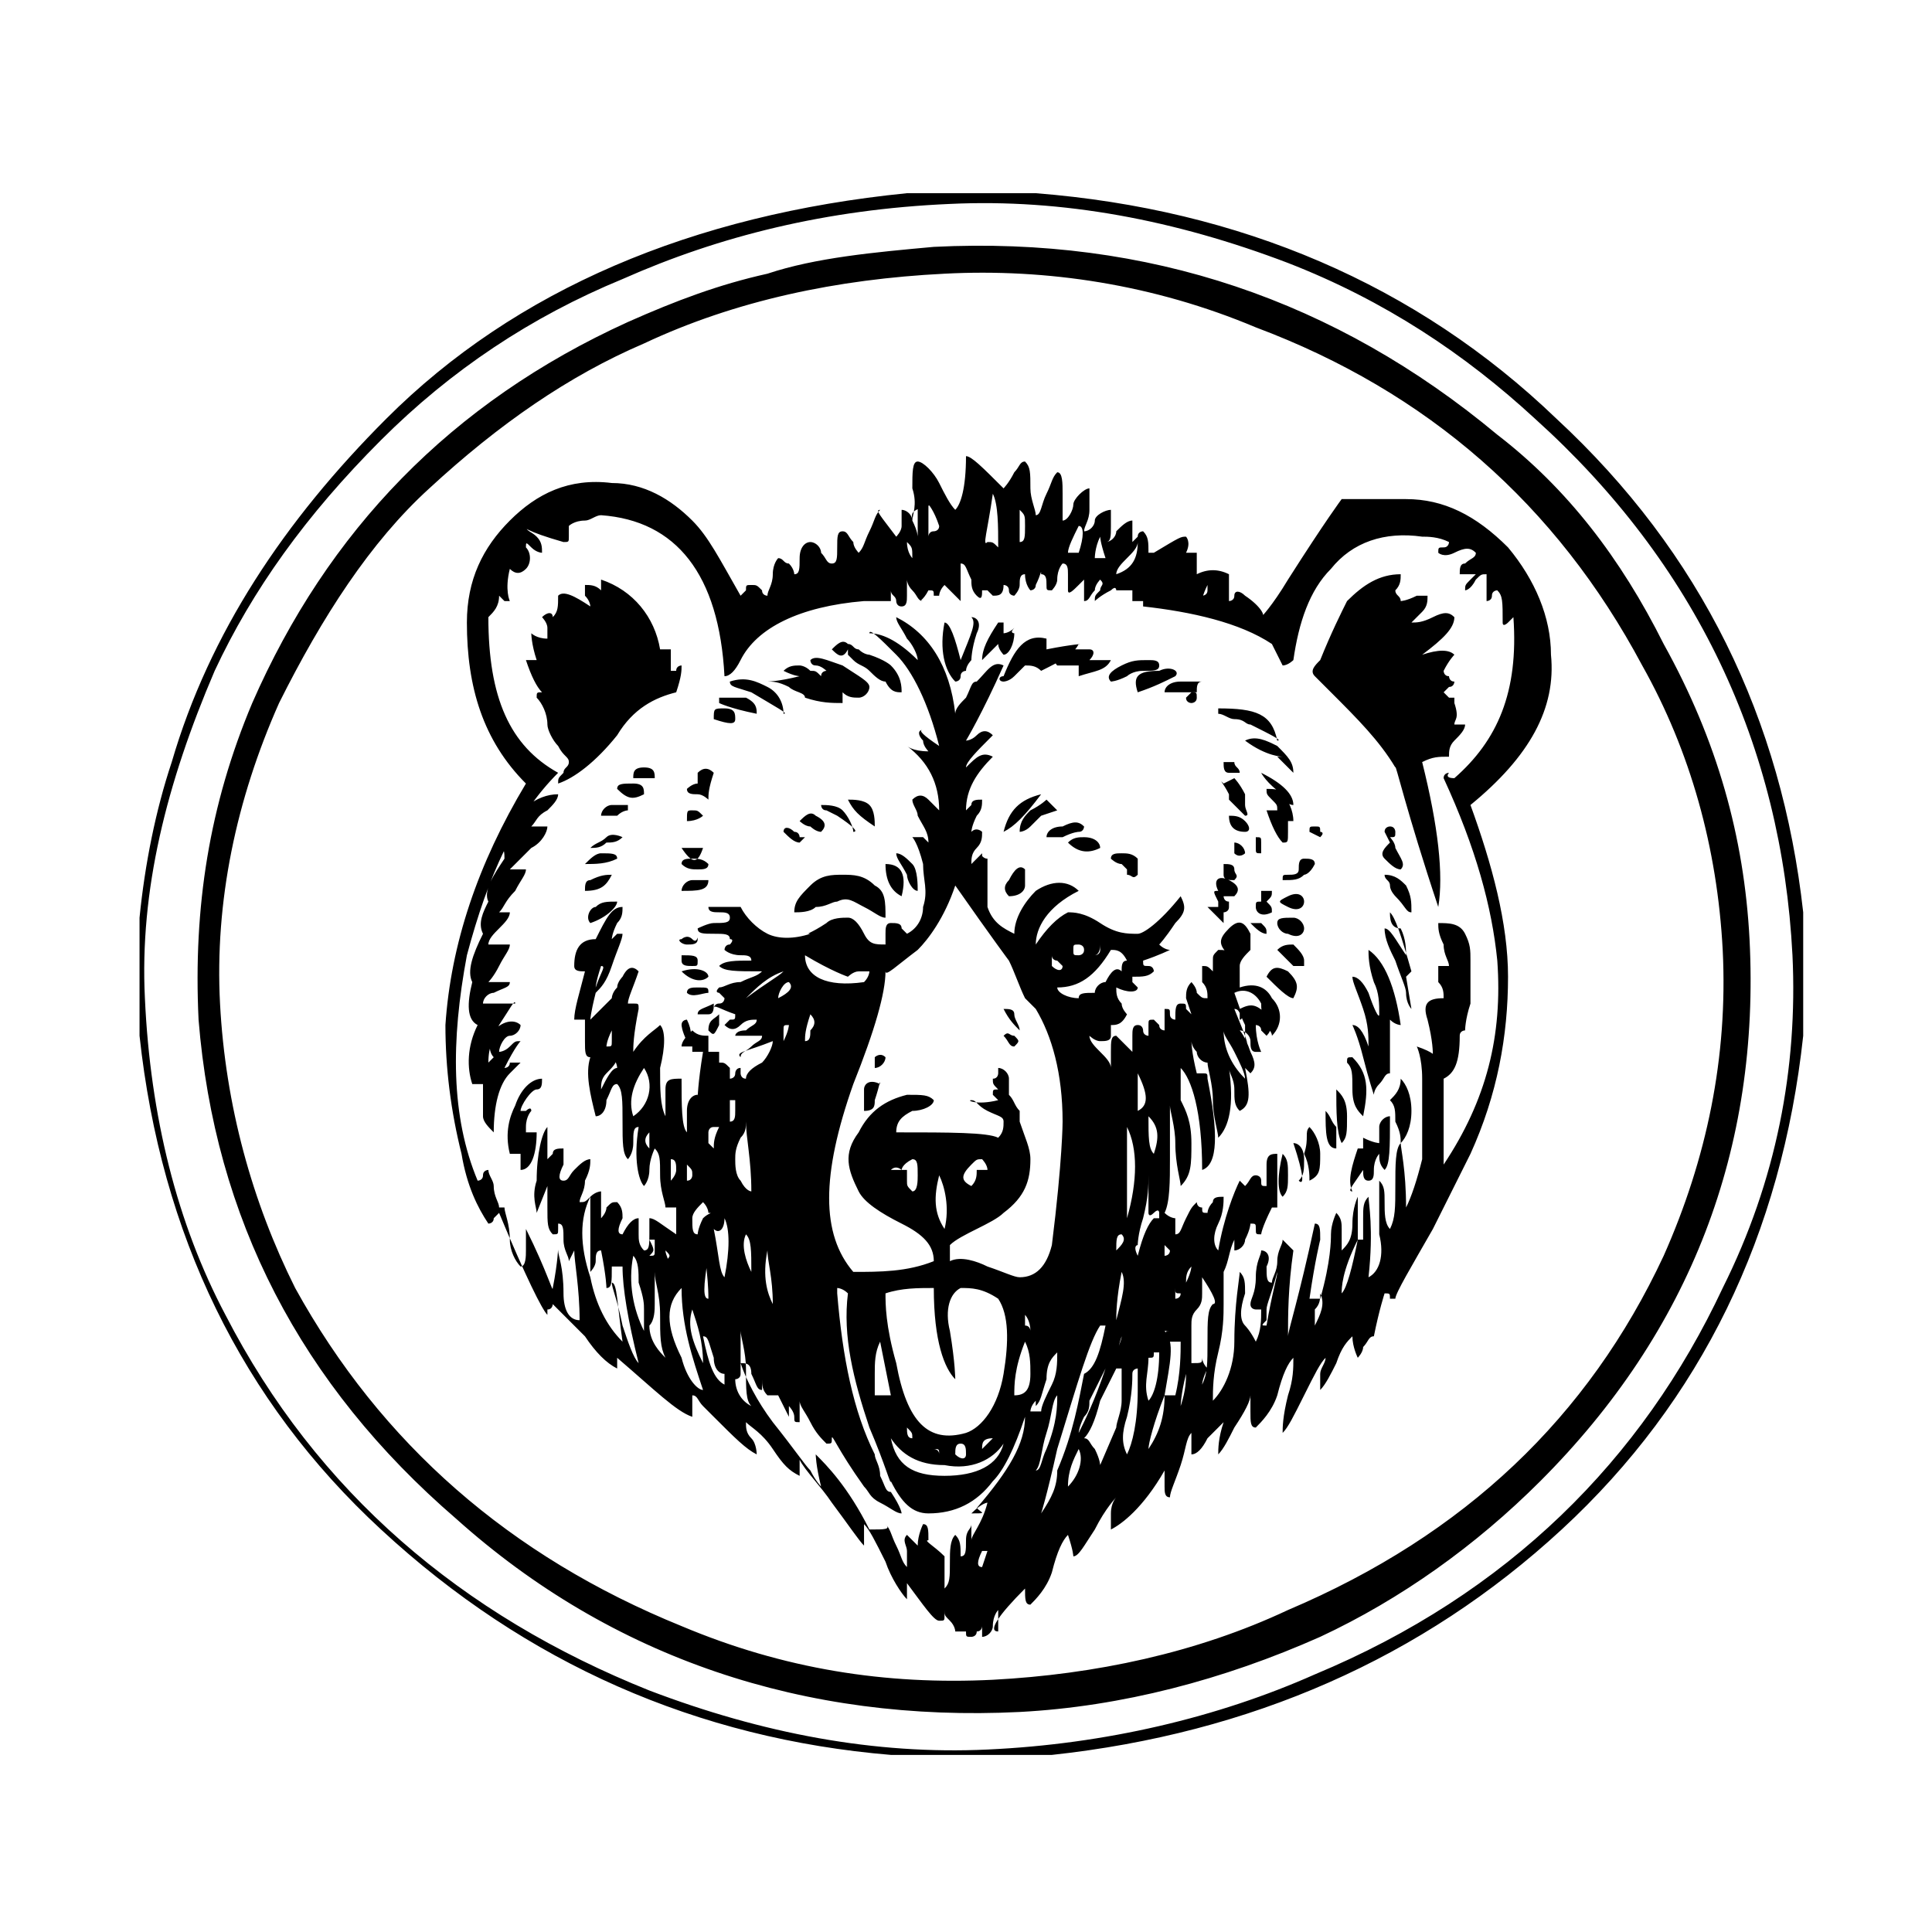 <?xml version="1.0" encoding="utf-8"?>
<!-- Generator: Adobe Illustrator 21.1.0, SVG Export Plug-In . SVG Version: 6.00 Build 0)  -->
<svg version="1.1" id="Layer_1" xmlns="http://www.w3.org/2000/svg" xmlns:xlink="http://www.w3.org/1999/xlink" x="0px" y="0px"
	 viewBox="0 0 36 36" style="enable-background:new 0 0 36 36;" xml:space="preserve">
<g>
	<path d="M29,7.8c2.7,2.5,4.2,5.6,4.6,9.2v2.3c-0.4,3.7-1.9,6.8-4.5,9.2c-2.6,2.4-5.8,3.8-9.5,4.2h-3C13,32.4,9.8,31,7.1,28.5
		C4.5,26.1,3,23,2.6,19.3v-2.2c0.1-1,0.3-2,0.6-2.9c0.7-2.4,2.1-4.5,4-6.4c2.4-2.4,5.7-3.8,9.7-4.2h2.4C23.1,3.9,26.4,5.3,29,7.8z
		 M32.1,24c1-2,1.4-4.1,1.3-6.2c-0.2-3.9-1.8-7.3-4.8-10c-1.3-1.2-2.8-2.2-4.6-2.9c-2.1-0.8-4.2-1.2-6.3-1.1
		c-2.3,0.1-4.3,0.6-6.1,1.4c-1.7,0.7-3.2,1.7-4.5,3c-1.4,1.4-2.4,2.8-3.1,4.3c-0.9,2.1-1.4,4.1-1.3,6.1c0.1,2.2,0.6,4.2,1.5,5.9
		c1.7,3.3,4.4,5.6,7.9,7c2.1,0.8,4.2,1.2,6.3,1.1c2.2-0.1,4.3-0.6,6.1-1.4C28.1,29.7,30.6,27.2,32.1,24z M31,12
		c1,1.8,1.5,3.6,1.6,5.5c0.2,3.9-1.1,7.3-3.9,10.1c-1.2,1.2-2.6,2.2-4.1,2.9c-1.8,0.8-3.7,1.3-5.6,1.4c-4,0.2-7.6-1-10.5-3.6
		c-2.9-2.5-4.5-5.6-4.8-9.3c-0.1-2.1,0.2-4,1-5.9c1.4-3.2,3.7-5.6,7-7.1c0.9-0.4,1.7-0.7,2.6-0.9c0.9-0.3,2-0.4,3.1-0.5
		c4-0.2,7.5,1,10.5,3.5C29.2,9.1,30.2,10.4,31,12z M31,23.4c0.8-1.8,1.2-3.7,1.1-5.7c-0.1-1.9-0.6-3.7-1.5-5.3c-1.6-3-4-5.1-7.2-6.3
		c-1.9-0.8-3.9-1.1-5.8-1c-2,0.1-3.9,0.5-5.6,1.3c-1.4,0.6-2.7,1.5-4,2.7c-1.1,1-2,2.4-2.8,4c-0.8,1.8-1.2,3.7-1.1,5.6
		c0.1,1.9,0.6,3.7,1.4,5.3c1.6,2.9,4,5,7.2,6.3c1.9,0.8,3.8,1.1,5.8,1c1.9-0.1,3.8-0.5,5.5-1.3C27.3,28.6,29.6,26.4,31,23.4z
		 M26.2,9.3c0.7,0,1.3,0.3,1.9,0.9c0.5,0.6,0.8,1.3,0.8,2c0.1,1-0.4,1.9-1.5,2.8c0.4,1.1,0.7,2.2,0.7,3.2c0,1.1-0.2,2.2-0.7,3.3
		c-0.2,0.4-0.4,0.8-0.7,1.4c-0.4,0.7-0.7,1.2-0.7,1.3c0,0-0.1,0-0.1,0c0-0.1,0-0.1-0.1-0.1c0,0-0.1,0.3-0.2,0.8
		c-0.1,0-0.1,0.1-0.2,0.2c0,0.1-0.1,0.2-0.1,0.2c0,0-0.1-0.2-0.1-0.4c-0.1,0.1-0.2,0.2-0.3,0.5c-0.1,0.2-0.2,0.4-0.3,0.5
		c0-0.1,0-0.2,0-0.3c0-0.1,0.1-0.2,0.1-0.3c-0.1,0.1-0.2,0.3-0.4,0.7c-0.2,0.4-0.3,0.6-0.4,0.7c0-0.1,0-0.3,0.1-0.7
		c0.1-0.3,0.1-0.5,0.1-0.7c-0.1,0.1-0.2,0.3-0.3,0.7c-0.1,0.3-0.3,0.5-0.4,0.6c-0.1,0-0.1-0.1-0.1-0.3c0-0.2,0-0.3,0-0.3
		c0,0.1-0.1,0.3-0.3,0.6c-0.1,0.2-0.2,0.4-0.3,0.5c0-0.1,0-0.3,0.1-0.6c-0.1,0.1-0.2,0.2-0.3,0.3c-0.1,0.2-0.2,0.3-0.3,0.3
		c0,0,0-0.1,0-0.2c0-0.1,0-0.2,0-0.2c-0.1,0.1-0.1,0.3-0.2,0.6c-0.1,0.3-0.2,0.5-0.2,0.6c-0.1,0-0.1-0.1-0.1-0.2c0-0.2,0-0.3,0-0.3
		c-0.4,0.7-0.8,1-1,1.1c0-0.1,0-0.2,0-0.3c0-0.2,0.1-0.3,0.1-0.3c0,0-0.2,0.2-0.4,0.6c-0.2,0.3-0.3,0.5-0.4,0.5c0,0,0-0.1-0.1-0.4
		c-0.1,0.1-0.2,0.3-0.3,0.7c-0.1,0.3-0.3,0.5-0.4,0.6c-0.1,0-0.1-0.1-0.1-0.3c-0.5,0.5-0.7,0.8-0.5,0.8c0,0,0-0.1,0-0.2
		c0-0.1,0-0.2,0-0.2c0,0-0.1,0.1-0.1,0.3c0,0.1-0.1,0.2-0.2,0.2c0,0,0,0,0-0.1s0-0.1,0-0.1c0,0,0,0.1-0.1,0.1c0,0.1-0.1,0.1-0.1,0.1
		c-0.1,0-0.1,0-0.1-0.1c0,0-0.1,0-0.1,0s-0.1,0-0.1,0c0,0,0-0.1-0.1-0.2s-0.1-0.1-0.1-0.2c0,0,0,0,0,0.1c0,0.1,0,0.1-0.1,0.1
		c-0.1,0-0.3-0.3-0.6-0.7c0,0,0,0.1,0,0.2c0,0.1,0,0.1,0,0.1c-0.1-0.1-0.3-0.4-0.4-0.7c-0.2-0.4-0.3-0.6-0.4-0.7c0,0,0,0.1,0,0.2
		c0,0.1,0,0.2,0,0.2c-0.1-0.1-0.3-0.4-0.6-0.8c-0.2-0.3-0.5-0.6-0.6-0.8c0,0,0,0.1,0,0.1c0,0.1,0,0.1,0,0.2
		c-0.2-0.1-0.3-0.2-0.5-0.5c-0.2-0.3-0.4-0.4-0.5-0.5c0,0.1,0,0.2,0.1,0.3c0.1,0.1,0.1,0.3,0.1,0.3c-0.2-0.1-0.4-0.3-0.8-0.7
		c0,0-0.1-0.1-0.2-0.2c-0.1-0.1-0.1-0.2-0.2-0.2c0,0,0,0.1,0,0.2c0,0.1,0,0.1,0,0.2c-0.3-0.1-0.7-0.5-1.4-1.1c0,0,0,0,0,0.1
		s0,0.1,0,0.1c-0.2-0.1-0.4-0.3-0.6-0.6c-0.3-0.3-0.5-0.5-0.6-0.6c0,0,0,0.1-0.1,0.1c0,0.1,0,0.1,0,0.1c-0.1-0.1-0.4-0.7-0.9-1.9
		c0,0-0.1,0.1-0.1,0.1c0,0.1-0.1,0.1-0.1,0.1c-0.2-0.3-0.4-0.7-0.5-1.3c-0.2-0.8-0.3-1.6-0.3-2.4c0.1-1.5,0.6-3,1.5-4.5
		c-0.8-0.8-1.1-1.8-1.1-3c0-0.8,0.3-1.4,0.8-1.9c0.5-0.5,1.1-0.8,1.9-0.7c0.6,0,1.1,0.3,1.5,0.7c0.3,0.3,0.5,0.7,0.9,1.4
		c0,0,0.1-0.1,0.1-0.1c0-0.1,0-0.1,0.1-0.1c0.1,0,0.1,0,0.2,0.1c0,0.1,0.1,0.1,0.1,0.1c0-0.1,0.1-0.2,0.1-0.4c0-0.2,0.1-0.3,0.1-0.3
		c0.1,0,0.1,0.1,0.2,0.1c0.1,0.1,0.1,0.2,0.1,0.2c0.1,0,0.1-0.1,0.1-0.3c0-0.2,0.1-0.3,0.2-0.3c0.1,0,0.2,0.1,0.2,0.2
		c0.1,0.1,0.1,0.2,0.2,0.2c0.1,0,0.1-0.1,0.1-0.3c0-0.2,0-0.3,0.1-0.3c0.1,0,0.1,0.1,0.2,0.2c0,0.1,0.1,0.2,0.1,0.2
		c0.1-0.1,0.1-0.2,0.2-0.4s0.1-0.3,0.2-0.4c-0.1,0,0,0.1,0.3,0.5c0,0,0.1-0.1,0.1-0.2c0-0.2,0-0.3,0-0.3c0.1,0,0.2,0.1,0.2,0.2
		c0.1,0.2,0.1,0.3,0.1,0.3c0-0.1,0-0.2,0-0.4s0-0.4,0-0.5c0.1,0,0.2,0.1,0.3,0.3C16.9,9.5,17,9.6,17,9.7c0-0.1,0.1-0.3,0-0.6
		c0-0.3,0-0.5,0.1-0.5c0.1,0,0.3,0.2,0.4,0.4c0.1,0.2,0.2,0.4,0.3,0.5c0.1-0.1,0.2-0.4,0.2-1c0.1,0,0.3,0.2,0.7,0.6
		c0,0,0.1-0.1,0.2-0.3c0.1-0.1,0.1-0.2,0.2-0.2c0.1,0.1,0.1,0.2,0.1,0.5c0,0.2,0.1,0.4,0.1,0.5c0.1,0,0.1-0.2,0.2-0.4
		s0.1-0.3,0.2-0.4c0.1,0,0.1,0.2,0.1,0.4c0,0.3,0,0.4,0,0.5c0.1,0,0.2-0.2,0.2-0.3s0.2-0.3,0.3-0.3c0,0.1,0,0.2,0,0.4
		c0,0.2-0.1,0.3-0.1,0.4c0.1,0,0.2-0.1,0.2-0.2s0.2-0.2,0.3-0.2c0,0.1,0,0.2,0,0.3c0,0.2,0,0.3-0.1,0.3c0.1,0,0.2-0.1,0.2-0.2
		c0.1-0.1,0.2-0.2,0.3-0.2l0,0.4c0,0,0.1-0.1,0.1-0.1c0-0.1,0.1-0.1,0.1-0.1c0.1,0.1,0.1,0.2,0.1,0.4c0,0,0.1,0,0.1,0
		C22,10,22,10,22.1,10c0,0,0.1,0.1,0,0.3c0,0,0.1,0,0.1,0c0,0,0.1,0,0.1,0c0,0,0,0.1,0,0.2c0,0.1,0,0.1,0,0.2c0.2-0.1,0.4-0.1,0.6,0
		v0.5c0,0,0.1,0,0.1-0.1s0.1-0.1,0.2,0c0.3,0.2,0.4,0.4,0.3,0.4c0,0,0.2-0.2,0.5-0.7C24.7,9.7,25,9.3,25,9.3S25.4,9.3,26.2,9.3z
		 M27.1,14.5c0.8-0.7,1.2-1.6,1.1-3c0,0,0,0-0.1,0.1c0,0-0.1,0.1-0.1,0c0-0.4,0-0.5-0.1-0.6c0,0-0.1,0-0.1,0.1
		c0,0.1-0.1,0.1-0.1,0.1c0-0.1,0-0.1,0-0.3s0-0.2,0-0.2c-0.1,0-0.1,0-0.2,0.1C27.4,11,27.3,11,27.3,11c0-0.1,0-0.1,0.1-0.2
		s0.1-0.1,0.1-0.1c-0.2,0-0.3,0-0.3,0c0-0.1,0-0.2,0.1-0.2c0.1-0.1,0.2-0.1,0.2-0.2c-0.1-0.1-0.2-0.1-0.4,0c-0.2,0.1-0.3,0-0.3,0
		c0-0.1,0-0.1,0.1-0.1c0.1,0,0.1-0.1,0.1-0.1c-0.2-0.1-0.4-0.1-0.5-0.1c-0.7-0.1-1.3,0.1-1.7,0.6c-0.4,0.4-0.6,1-0.7,1.7
		c0,0-0.1,0.1-0.2,0.1c0,0-0.1-0.2-0.2-0.4c-0.6-0.4-1.5-0.6-2.4-0.7c0,0,0-0.1,0-0.1c0,0-0.1,0-0.1,0c-0.1,0-0.1,0-0.1,0
		c0,0,0-0.1,0-0.2c0,0-0.1,0-0.1,0s-0.1,0-0.1,0c0,0,0,0-0.1,0c0,0,0-0.1-0.1,0c-0.2,0.1-0.3,0.2-0.3,0.2c0-0.1,0-0.1,0.1-0.2
		c0-0.1,0.1-0.1,0-0.2c0,0-0.1,0.1-0.1,0.2c-0.1,0.1-0.1,0.2-0.2,0.2c0,0,0-0.1,0-0.4c0,0,0,0-0.1,0.1c-0.1,0.1-0.2,0.2-0.2,0.1
		c0,0,0-0.1,0-0.3c0-0.1,0-0.2-0.1-0.2c0,0-0.1,0.1-0.1,0.3c0,0.1-0.1,0.2-0.1,0.2c-0.1,0-0.1,0-0.1-0.1c0-0.1,0-0.2-0.1-0.2
		c0-0.1,0,0-0.1,0.2c0,0.1-0.1,0.1-0.1,0.1c0,0-0.1-0.1-0.1-0.3c-0.1,0-0.1,0.1-0.1,0.2c0,0.1-0.1,0.2-0.1,0.2c0,0-0.1,0-0.1-0.1
		c0-0.1-0.1-0.1-0.1-0.1c0,0.2-0.1,0.2-0.2,0.2c0,0,0,0-0.1-0.1c0,0-0.1,0-0.1,0c0,0.1,0,0.2-0.1,0.1c-0.1-0.1-0.1-0.2-0.1-0.3
		c-0.1-0.2-0.1-0.3-0.2-0.3c0,0.1,0,0.2,0,0.4c0,0.2,0,0.3,0,0.3c0,0-0.1-0.1-0.3-0.3c-0.1,0.1-0.1,0.2-0.1,0.2c0,0-0.1,0-0.1,0
		c0-0.1,0-0.1-0.1-0.1c-0.1,0.2-0.2,0.2-0.1,0.2c-0.1,0-0.1-0.1-0.2-0.2s-0.1-0.2-0.1-0.2c0,0,0,0.1,0,0.3c0,0.1,0,0.2-0.1,0.2
		c-0.1,0-0.1-0.1-0.1-0.1c0-0.1-0.1-0.1-0.1-0.2l0,0.2c0,0-0.1,0-0.3,0c0,0-0.1,0-0.1,0c0,0-0.1,0-0.1,0c-1.2,0.1-2,0.5-2.3,1.1
		c-0.1,0.2-0.2,0.3-0.3,0.3c-0.1-1.9-0.9-2.9-2.3-3c-0.1,0-0.2,0.1-0.3,0.1c-0.2,0-0.3,0.1-0.3,0.1c0,0,0,0.1,0,0.2
		c0,0.1,0,0.1-0.1,0.1C9.8,9.9,9.7,9.8,9.8,9.8c0,0.1,0.1,0.1,0.2,0.2c0.1,0.1,0.1,0.2,0.1,0.3c0,0,0,0,0,0c0,0,0,0,0,0
		c0,0-0.1,0-0.2-0.1c-0.1-0.1-0.1-0.1-0.1,0c0.1,0.1,0.1,0.3,0,0.4c-0.1,0.1-0.2,0.1-0.3,0c-0.1,0.4,0,0.6,0,0.6c0,0-0.1,0-0.1,0
		c0,0-0.1-0.1-0.1-0.1c0,0.2-0.1,0.3-0.2,0.4c0,1.5,0.4,2.4,1.3,2.9c-0.8,0.8-1.3,1.9-1.7,3.4c-0.3,1.6-0.3,3,0.2,4.2
		c0,0,0.1,0,0.1-0.1c0-0.1,0.1-0.1,0.1-0.1c0,0.1,0.1,0.2,0.1,0.3c0,0.2,0.1,0.3,0.1,0.4c0,0,0,0,0.1,0c0,0,0,0,0,0
		c0,0.1,0.1,0.3,0.1,0.6c0,0.2,0.1,0.4,0.2,0.5c0.1,0,0.1-0.2,0.1-0.3c0-0.2,0-0.4,0-0.4c0.4,0.8,0.5,1.2,0.5,1.1
		c0.1-0.5,0.1-0.8,0.1-0.7c0,0.1,0.1,0.3,0.1,0.8c0,0.3,0.1,0.5,0.3,0.5c0-0.6-0.1-1.1-0.1-1.3l-0.1,0.2c0-0.1-0.1-0.2-0.1-0.4
		c0-0.2,0-0.3-0.1-0.3c0,0,0,0.1,0,0.1c0,0.1,0,0.1-0.1,0.1c-0.1-0.1-0.1-0.2-0.1-0.5s0-0.4,0-0.4l-0.2,0.5c0-0.1-0.1-0.3,0-0.6
		c0-0.5,0.1-0.9,0.2-1c0,0,0,0.2,0,0.6c0,0,0.1-0.1,0.1-0.1c0-0.1,0.1-0.1,0.2-0.1c0,0.1,0,0.2,0,0.3c-0.1,0.2-0.1,0.3,0,0.3
		c0.1,0,0.1-0.1,0.2-0.2c0.1-0.1,0.2-0.2,0.3-0.2c0,0.1,0,0.2-0.1,0.4c0,0.2-0.1,0.3-0.1,0.4c0.1,0,0.1,0,0.2-0.1
		c0.1-0.1,0.2-0.1,0.2-0.1c0,0,0,0.2,0,0.5c0,0,0.1-0.1,0.1-0.2c0.1-0.1,0.1-0.1,0.2-0.1c0.1,0.1,0.1,0.2,0.1,0.3
		c-0.1,0.2-0.1,0.3,0,0.3c0.1-0.2,0.2-0.3,0.3-0.3c0,0,0,0.2,0,0.3c0,0.1,0,0.2,0.1,0.3c0.1,0,0.1-0.1,0.1-0.3c0-0.2,0-0.3,0-0.3
		c0.1,0,0.2,0.1,0.5,0.3c0,0,0-0.2,0-0.5c0,0,0,0-0.1,0c0,0-0.1,0-0.1,0c0-0.1-0.1-0.3-0.1-0.6s0-0.4-0.1-0.5c0,0-0.1,0.2-0.1,0.4
		c0,0.2-0.1,0.3-0.1,0.3c-0.1-0.1-0.2-0.5-0.1-1.1c-0.1,0-0.1,0.1-0.1,0.3c0,0.2-0.1,0.3-0.1,0.3c-0.1-0.1-0.1-0.3-0.1-0.7
		c0-0.4,0-0.6-0.1-0.7c-0.1,0-0.1,0.1-0.2,0.3c0,0.2-0.1,0.3-0.2,0.3c-0.1-0.4-0.2-0.8-0.1-1.1c-0.1,0-0.1-0.1-0.1-0.3
		c0-0.1,0-0.1,0-0.2s0-0.1,0-0.2c-0.1,0-0.2,0-0.2,0c0-0.2,0.1-0.5,0.2-0.9c-0.1,0-0.2,0-0.2-0.1c0-0.3,0.1-0.5,0.4-0.5
		c0.2-0.4,0.3-0.6,0.5-0.6c0,0.1,0,0.2-0.1,0.3c-0.1,0.2-0.1,0.3-0.1,0.3c0,0,0,0,0.1-0.1c0.1,0,0.1,0,0.1,0c0,0,0,0,0,0
		c0,0,0,0,0,0c0,0.1-0.1,0.3-0.2,0.6c-0.1,0.3-0.2,0.4-0.3,0.5c-0.1,0.4-0.1,0.5-0.1,0.5c0,0,0.1-0.1,0.4-0.4c0,0,0-0.1,0.1-0.2
		c0-0.1,0.1-0.2,0.1-0.2c0.1-0.2,0.2-0.2,0.3-0.1c-0.1,0.3-0.2,0.5-0.2,0.6c0,0,0.1,0,0.1,0c0.1,0,0.1,0,0.1,0.1
		c-0.1,0.5-0.1,0.7-0.1,0.8c0.2-0.3,0.4-0.4,0.5-0.5c0.1,0.1,0.1,0.4,0,0.8c0,0.4,0,0.7,0.1,0.9c0,0,0-0.1,0-0.2s0-0.2,0-0.3
		c0-0.2,0.1-0.2,0.3-0.2c0,0.5,0,0.9,0.1,1c0-0.1,0-0.1,0-0.2s0-0.2,0-0.2c0-0.2,0.1-0.3,0.2-0.3c0,0.1,0-0.2,0.1-0.8
		c0,0-0.1,0-0.1,0c0,0-0.1,0-0.1,0v-0.1c-0.1,0-0.2,0-0.2,0c0-0.1,0.1-0.2,0.2-0.3c0.1,0.1,0.2,0.1,0.3,0.1c0,0.1,0,0.1,0,0.3
		c0.1,0,0.2,0,0.2,0c0,0.1,0,0.2,0,0.2c0.1,0,0.1,0,0.2,0.1c0,0,0,0,0,0.1s0,0.1,0,0.1c0,0,0.1,0,0.1-0.1c0,0,0-0.1,0.1-0.1
		c0,0,0,0,0,0.1c0,0,0,0.1,0.1,0.1c0-0.1,0.1-0.2,0.3-0.3c0.1-0.1,0.2-0.3,0.2-0.4c-0.5,0.2-0.7,0.2-0.6,0.3c0-0.1,0.1-0.1,0.2-0.2
		s0.2-0.1,0.2-0.2c0,0-0.2,0-0.3,0c-0.2,0-0.2,0-0.2,0c0,0,0-0.1,0.2-0.1c0.1-0.1,0.2-0.1,0.2-0.2c-0.1,0-0.2,0-0.3,0.1
		c-0.1,0.1-0.2,0.1-0.3,0c0,0,0.1-0.1,0.1-0.1c0.1,0,0.1,0,0.1-0.1c-0.3-0.1-0.4-0.2-0.4-0.1c0,0,0-0.1,0.1-0.1
		c0.1,0,0.1-0.1,0.1-0.1c0,0,0,0-0.1-0.1c0,0-0.1,0,0-0.1c0.1,0,0.2-0.1,0.4-0.1c0.2-0.1,0.3-0.1,0.4-0.2c-0.5,0-0.7,0-0.8-0.1
		c0.1-0.1,0.3-0.1,0.6-0.1c0-0.1-0.1-0.1-0.2-0.1c-0.2,0-0.3-0.1-0.3-0.1c0,0,0-0.1,0.1-0.1c0,0,0.1-0.1,0-0.1
		c0-0.1-0.1-0.1-0.3-0.1c-0.2,0-0.3,0-0.3-0.1c0,0,0.2-0.1,0.3-0.1c0.2,0,0.3,0,0.3-0.1c0-0.1-0.1-0.1-0.2-0.1c-0.1,0-0.2,0-0.2-0.1
		c0,0,0.2,0,0.6,0c0.1,0.2,0.3,0.4,0.5,0.5c0.2,0.1,0.5,0.1,0.8,0c-0.1,0,0,0,0.3-0.2c0.1-0.1,0.3-0.1,0.4-0.1
		c0.1,0,0.2,0.1,0.3,0.3c0.1,0.2,0.2,0.2,0.4,0.2c0,0,0-0.1,0-0.2c0-0.1,0-0.2,0.1-0.2c0.1,0,0.2,0,0.2,0.1c0.1,0.1,0.1,0.1,0.1,0.1
		c0.2-0.1,0.3-0.3,0.3-0.5c0.1-0.3,0-0.5,0-0.8c-0.1-0.4-0.2-0.5-0.2-0.5c0.1,0,0.1,0,0.2,0c0.1,0.1,0.1,0.1,0.1,0.1
		c0-0.2-0.1-0.3-0.2-0.5C17.1,15.1,17,15,17,14.9c0.1-0.1,0.2-0.1,0.3,0c0.2,0.2,0.2,0.2,0.2,0.2c0-0.5-0.2-0.9-0.6-1.2
		c0,0,0.1,0.1,0.4,0.1c0,0-0.1-0.1-0.1-0.2c-0.1-0.1-0.1-0.2,0-0.2c-0.1,0,0,0.1,0.3,0.3c-0.2-0.8-0.5-1.4-0.8-1.7
		c-0.3-0.3-0.5-0.5-0.5-0.4c0.2,0,0.5,0.1,0.9,0.5c0-0.1-0.1-0.3-0.2-0.4c-0.1-0.2-0.2-0.3-0.2-0.4c0.6,0.3,1,0.9,1.1,1.8
		c0-0.1,0.1-0.2,0.2-0.3c0.1-0.2,0.1-0.3,0.2-0.3c0.2-0.2,0.3-0.4,0.5-0.3c-0.4,0.9-0.7,1.4-0.7,1.4c0,0,0.1,0,0.2-0.1
		c0.1-0.1,0.2-0.1,0.3,0C18.2,14,18,14.2,18,14.3c0.2-0.2,0.3-0.3,0.5-0.2c-0.3,0.3-0.5,0.6-0.5,1c0,0,0.1-0.1,0.1-0.1
		c0-0.1,0.1-0.1,0.2-0.1c0,0.1,0,0.2-0.1,0.3c-0.1,0.2-0.1,0.3-0.1,0.3c0.1-0.1,0.2,0,0.2,0c0,0.1,0,0.2-0.1,0.3
		c-0.1,0.1-0.1,0.2-0.1,0.3l0.2-0.2c0,0,0,0,0,0.1c0,0,0,0.1,0,0.1c0,0,0,0,0-0.1s0,0,0.1,0c0,0.6,0,0.9,0,0.9
		c0.1,0.3,0.3,0.4,0.5,0.5c0-0.3,0.2-0.6,0.4-0.8c0.3-0.2,0.6-0.2,0.8,0c-0.6,0.3-0.8,0.7-0.8,1c0.2-0.3,0.4-0.5,0.6-0.6
		c0.1,0,0.3,0,0.6,0.2s0.5,0.2,0.7,0.2c0.1,0,0.4-0.2,0.8-0.7c0.1,0.2,0.1,0.3-0.1,0.5c-0.2,0.3-0.3,0.4-0.3,0.4
		c0.1,0.1,0.2,0.1,0.2,0.1c0,0-0.2,0.1-0.5,0.2c0,0.1,0,0.1,0.1,0.1c0.1,0,0.1,0.1,0.1,0.1c-0.1,0.1-0.2,0.1-0.4,0.1
		c0,0,0,0.1,0,0.1s0.1,0.1,0.1,0.1c0,0.1-0.2,0.1-0.4,0c0,0.1,0,0.2,0.1,0.3c0,0.1,0.1,0.2,0.1,0.2c-0.1,0.2-0.2,0.2-0.3,0.2
		c0,0,0,0.1,0,0.1c0,0.1,0,0.1,0,0.1c0,0.1-0.1,0.1-0.2,0.1s-0.2-0.1-0.2-0.1c0,0.1,0.1,0.2,0.2,0.3c0.1,0.1,0.2,0.2,0.2,0.3
		c0,0,0-0.2,0-0.3c0-0.2,0-0.3,0.1-0.3c0.2,0.2,0.3,0.3,0.3,0.3c0,0,0-0.1,0-0.3c0-0.1,0-0.2,0.1-0.2c0.1,0,0.1,0.1,0.1,0.1
		c0,0.1,0.1,0.1,0.1,0.1c0,0,0,0,0-0.1c0-0.1,0-0.1,0-0.1c0-0.1,0-0.1,0.1-0.1c0,0,0.1,0.1,0.1,0.1c0,0.1,0.1,0.1,0.1,0.1
		c0-0.3,0-0.5,0-0.4c0.1,0,0.1,0,0.1,0.1c0,0.1,0.1,0.1,0.1,0.1c0-0.2,0-0.3,0.1-0.3c0.1,0,0.1,0,0.1,0.1c0,0,0.1,0.1,0.1,0.1
		l-0.1-0.3c0-0.1,0-0.2,0.1-0.3c0,0,0.1,0.1,0.1,0.2c0.1,0.1,0.1,0.1,0.2,0.1c0-0.1,0-0.2-0.1-0.3c0-0.1,0-0.2,0-0.3
		c0.1,0,0.1,0,0.2,0.1l0-0.2c0-0.1,0-0.1,0.1-0.2c0.1,0,0.2,0,0.2,0.1c-0.2-0.2-0.2-0.3,0-0.5s0.3-0.1,0.4,0.1c0,0,0,0.1,0,0.3
		c-0.1,0.1-0.2,0.2-0.2,0.3c0,0,0,0.1,0,0.2c0,0.1,0,0.2,0,0.2c0.3-0.1,0.5,0,0.6,0.2c0.2,0.2,0.2,0.5,0,0.7c0-0.1-0.1-0.1-0.1-0.3
		c-0.1-0.1-0.1-0.2-0.1-0.3c-0.1-0.2-0.3-0.3-0.5-0.2c0.1,0.3,0.2,0.5,0.1,0.5c0,0,0-0.1,0-0.1s0-0.1,0-0.1c0.2-0.1,0.3-0.1,0.5,0.1
		c0.1,0.2,0.1,0.3,0,0.4c0,0,0,0-0.1-0.1c0-0.1-0.1-0.1-0.1-0.1c0,0.3,0.1,0.5,0.1,0.5c0,0-0.1,0-0.1,0c-0.1,0-0.1-0.1-0.1-0.2
		s-0.1-0.2-0.2-0.2c0,0,0.1,0.1,0.2,0.4c0.1,0.2,0.1,0.3,0,0.4c0,0,0,0-0.1-0.1c0.1,0.5,0.1,0.7-0.1,0.8c-0.1-0.1-0.1-0.2-0.1-0.4
		c0-0.2-0.1-0.3-0.1-0.4c0.1,0.7,0,1.1-0.2,1.3c0-0.1-0.1-0.4-0.1-0.7c0-0.3-0.1-0.6-0.1-0.7c-0.1,0-0.2-0.1-0.2-0.2
		c-0.1-0.1-0.1-0.2-0.1-0.2c0,0,0,0.2,0.1,0.6c0,0,0,0,0.1,0s0.1,0,0.1,0.1c0.2,1,0.2,1.6-0.1,1.7c0-1.1-0.2-1.7-0.4-1.9
		c0,0,0,0.1,0,0.3c0,0.1,0,0.2,0,0.3c0.1,0.2,0.2,0.4,0.2,0.8c0,0.4,0,0.6-0.2,0.8c0-0.1-0.1-0.4-0.1-0.8c0-0.3-0.1-0.6-0.1-0.7
		c0,0.2,0,0.5,0,1c0,0.4,0,0.8-0.1,1c0.1,0.1,0.2,0.1,0.2,0.1c0,0.2,0,0.3,0,0.3c0.1,0,0.1-0.1,0.2-0.3c0.1-0.2,0.1-0.2,0.2-0.3
		c0,0,0,0.1,0.1,0.1c0,0.1,0,0.1,0.1,0.1c0,0,0-0.1,0.1-0.2c0-0.1,0.1-0.1,0.2-0.1c0,0.1,0,0.3-0.1,0.5c-0.1,0.2-0.1,0.4,0,0.5
		c0.1-0.6,0.3-1.1,0.4-1.3c0,0,0,0,0.1,0.1c0.1-0.1,0.1-0.2,0.2-0.2c0,0,0.1,0,0.1,0.1s0,0.1,0.1,0.1c0,0,0-0.1,0-0.4
		c0-0.2,0.1-0.2,0.2-0.2c0,0.6,0,0.9,0,1h-0.1c-0.2,0.4-0.2,0.5-0.2,0.5c-0.1,0-0.1,0-0.1-0.1c0-0.1,0-0.1-0.1-0.1
		c0,0,0,0.1-0.1,0.3c0,0.1-0.1,0.2-0.2,0.2c0,0,0,0,0-0.1c0-0.1,0-0.1,0-0.1c-0.1,0.2-0.1,0.4-0.2,0.6c0,0,0,0.2,0,0.6
		c0,0.2,0,0.5-0.1,0.9c-0.1,0.4-0.1,0.7-0.1,0.9c0.2-0.2,0.4-0.6,0.4-1.1c0-0.7,0.1-1.2,0.1-1.3c0.1,0.1,0.1,0.2,0.1,0.4
		c-0.1,0.3-0.1,0.5,0,0.6c0,0,0.1,0.1,0.2,0.3c0.1-0.2,0.1-0.4,0.1-0.6c0,0,0,0-0.1,0c0,0-0.1,0-0.1-0.1c0-0.1,0.1-0.2,0.1-0.5
		s0.1-0.4,0.1-0.5c0.1,0,0.2,0.1,0.1,0.3c0,0.2,0,0.3,0.1,0.3c0-0.1,0.1-0.2,0.1-0.4c0-0.2,0.1-0.3,0.1-0.4l0.2,0.2
		c-0.1,0.7-0.1,1.2-0.1,1.6c0-0.1,0.2-0.7,0.5-2.1c0.1,0,0.1,0.1,0.1,0.3c0,0-0.1,0.4-0.2,1.1l0.2,0c0.2-0.7,0.2-1.1,0.2-1.2
		c0-0.2,0.1-0.4,0.1-0.4c0.1,0.1,0.1,0.2,0.1,0.3c0,0.2,0,0.3,0,0.4c0.1-0.1,0.2-0.2,0.2-0.5c0-0.3,0.1-0.5,0.1-0.5
		c0,0.2,0,0.4,0,0.8C25,23.7,25,24,25,24.1c0.1-0.1,0.2-0.5,0.3-1c0,0,0.1,0,0.1,0c0-0.1,0-0.2,0-0.4c0-0.2,0-0.3,0.1-0.4
		c0,0.1,0.1,0.6,0,1.5c0.2-0.1,0.3-0.4,0.2-0.8c0-0.6,0-0.9,0-1c0.1,0.1,0.1,0.2,0.1,0.4c0,0.2,0,0.4,0.1,0.5
		c0.1-0.2,0.1-0.4,0.1-0.8c0-0.4,0-0.7,0.1-0.8c0,0.1,0.1,0.5,0.1,1.2c0.1-0.2,0.2-0.5,0.3-0.9c0-0.6,0-1.1,0-1.5
		c0-0.4-0.1-0.6-0.1-0.6c0.3,0.1,0.4,0.2,0.3,0.2c0-0.1,0-0.3-0.1-0.7c-0.1-0.3,0-0.4,0.3-0.4c0-0.1,0-0.2-0.1-0.3
		c0-0.1,0-0.2,0-0.3c0,0,0.1,0,0.1,0s0.1,0,0.1,0c0-0.1-0.1-0.2-0.1-0.4c-0.1-0.2-0.1-0.3-0.1-0.4c0.2,0,0.4,0,0.5,0.2
		c0.1,0.2,0.1,0.3,0.1,0.5c0,0,0,0.1,0,0.1c0,0,0,0.1,0,0.1c0,0.1,0,0.2,0,0.3c0,0.1,0,0.2,0,0.3c-0.1,0.3-0.1,0.5-0.1,0.5
		c0,0-0.1,0-0.1,0.1c0,0.5-0.1,0.7-0.3,0.8c0,1,0,1.6,0,1.6c0.8-1.2,1.1-2.4,1-3.8c-0.1-1-0.4-2.1-1-3.4c0-0.1,0.1-0.1,0.1-0.1
		S26.9,14.5,27.1,14.5z M9.3,15.7c0.3-0.6,0.7-0.9,1.1-0.9c0,0.1-0.1,0.2-0.2,0.3c-0.2,0.1-0.2,0.2-0.3,0.3c0,0,0.1,0,0.1,0
		s0.1,0,0.2,0c0,0.1-0.1,0.3-0.3,0.4c-0.2,0.2-0.3,0.3-0.4,0.4c0.2,0,0.3,0,0.3,0c0,0.1-0.1,0.2-0.2,0.4c-0.2,0.2-0.2,0.3-0.3,0.4
		c0,0,0,0,0.1,0s0.1,0,0.1,0c0,0.1-0.1,0.2-0.2,0.3c-0.1,0.1-0.2,0.2-0.2,0.3c0,0,0.1,0,0.2,0c0.1,0,0.2,0,0.2,0
		c0,0.1-0.1,0.2-0.2,0.4c-0.1,0.2-0.2,0.3-0.2,0.3c0,0,0.1,0,0.2,0c0.1,0,0.1,0,0.2,0c0,0,0,0,0,0c0,0,0,0,0,0
		c0,0.1-0.1,0.1-0.3,0.2c-0.1,0-0.2,0.1-0.2,0.2c0.1,0,0.1,0,0.3,0c0.1,0,0.2,0,0.3,0c0-0.1-0.1,0.1-0.3,0.4
		c-0.1,0.2-0.2,0.4-0.2,0.7c0,0,0,0,0.1-0.1c-0.1-0.1-0.1-0.3,0-0.5C9.4,19,9.6,19,9.7,19.1c0,0.1-0.1,0.2-0.2,0.2s-0.2,0.2-0.2,0.3
		c0,0,0.1,0,0.2-0.1c0.1-0.1,0.1-0.1,0.2-0.1c0,0-0.1,0.1-0.3,0.5c0,0,0.1,0,0.1-0.1c0.1,0,0.1,0,0.2,0c0,0-0.1,0.1-0.2,0.2
		c-0.2,0.2-0.3,0.6-0.3,1.1C9.1,21,9,20.9,9,20.8c0,0.1,0-0.1,0-0.6c0,0,0,0-0.1,0s-0.1,0-0.1,0c-0.1-0.3-0.1-0.7,0.1-1.1
		c-0.2-0.1-0.2-0.4-0.1-0.8c-0.1-0.2,0-0.5,0.2-0.9c-0.1-0.2,0-0.4,0.1-0.6c-0.1-0.2,0.1-0.5,0.3-0.8C9.4,15.9,9.4,15.8,9.3,15.7
		C9.3,15.8,9.3,15.8,9.3,15.7z M9.7,20.7c0,0,0.1,0,0.1,0c0,0,0.1-0.1,0.1,0c0,0-0.1,0.1-0.1,0.3C9.8,21,9.8,21,9.8,21.1
		c0,0,0,0,0.1,0c0,0,0.1,0,0.1,0c0,0.4-0.1,0.7-0.3,0.7v-0.3c0,0,0,0-0.1,0c-0.1,0-0.1,0-0.1,0c-0.1-0.4,0-0.7,0.1-0.9
		c0.1-0.3,0.3-0.5,0.5-0.5c0,0.1,0,0.2-0.1,0.2S9.7,20.6,9.7,20.7z M12.7,12.4c0,0.1,0,0.2-0.1,0.5c-0.4,0.1-0.8,0.3-1.1,0.8
		c-0.4,0.5-0.8,0.8-1.1,0.9c0-0.1,0-0.1,0.1-0.2c0-0.1,0.1-0.1,0.1-0.2c0-0.1-0.1-0.1-0.2-0.3c-0.1-0.1-0.2-0.3-0.2-0.4
		c0-0.2-0.1-0.4-0.2-0.5c0-0.1,0-0.1,0.1-0.1c-0.1-0.1-0.2-0.3-0.3-0.6c0,0,0.1,0,0.2,0c-0.1-0.3-0.1-0.5-0.1-0.5
		c0,0,0.1,0.1,0.3,0.1c0,0,0-0.1,0-0.2c0-0.1-0.1-0.2-0.1-0.2c0.1-0.1,0.2-0.1,0.2,0c0.1-0.1,0.1-0.2,0.1-0.4c0.1-0.1,0.3,0,0.6,0.2
		c0,0,0-0.1-0.1-0.2c0-0.1,0-0.2,0-0.2c0.1,0,0.2,0,0.3,0.1c0,0,0,0,0-0.1c0-0.1,0-0.1,0-0.1c0.6,0.2,1,0.7,1.1,1.3c0,0,0.1,0,0.1,0
		c0,0,0,0,0.1,0c0,0,0,0.1,0,0.2c0,0.1,0,0.2,0,0.2c0,0,0,0,0.1,0C12.6,12.4,12.7,12.4,12.7,12.4z M10.6,21.9c0,0.1,0,0.2,0,0.2
		C10.6,22,10.6,22,10.6,21.9z M11.4,23.9c0,0.1,0.1,0.3,0.2,0.8c0.1,0.3,0.2,0.6,0.3,0.7c-0.2-0.8-0.3-1.4-0.3-1.8c0,0-0.1,0-0.1,0
		c0,0-0.1,0-0.1,0c0,0.3,0,0.4-0.1,0.4c0,0,0-0.2-0.1-0.7c-0.1,0-0.1,0.1-0.1,0.2c0,0.1-0.1,0.2-0.1,0.2c0-0.1,0-0.4,0-0.7
		c0-0.3,0-0.5,0-0.7c-0.2,0.4-0.2,0.9,0,1.5c0.1,0.5,0.3,0.9,0.6,1.2C11.5,24.3,11.5,23.9,11.4,23.9z M10.9,16.1
		c0.1-0.1,0.2-0.2,0.3-0.2c0.2,0,0.3,0,0.3,0.1C11.3,16.1,11.1,16.1,10.9,16.1z M11.4,16.3c-0.1,0.2-0.2,0.3-0.5,0.3
		c0-0.1,0-0.2,0.1-0.2C11.2,16.3,11.3,16.3,11.4,16.3z M11,15.8c0.1-0.1,0.2-0.1,0.3-0.2s0.3,0,0.3,0v0c-0.1,0.1-0.2,0.1-0.3,0.1
		C11.2,15.8,11.1,15.8,11,15.8z M11,17.2c-0.1-0.1,0-0.3,0.1-0.3c0.1-0.1,0.2-0.1,0.4-0.1C11.5,16.9,11.3,17.1,11,17.2z M11.2,18
		c-0.1,0.3-0.1,0.4-0.1,0.4C11.2,18.1,11.3,18,11.2,18z M11.5,19.7c0,0.1-0.1,0.2-0.2,0.3c-0.1,0.1-0.1,0.2-0.1,0.3
		c0.1-0.2,0.2-0.4,0.3-0.4C11.5,19.8,11.4,19.7,11.5,19.7z M11.2,15.2c0-0.1,0.1-0.2,0.2-0.2c0.1,0,0.2,0,0.3,0c0,0,0,0.1,0,0.1
		c0,0-0.1,0-0.2,0.1C11.4,15.2,11.3,15.2,11.2,15.2z M11.4,19.2c-0.1,0.2-0.1,0.3-0.1,0.3c0.1,0,0.1,0,0.1-0.1
		C11.4,19.2,11.4,19.2,11.4,19.2z M11.5,14.7c0-0.1,0.1-0.1,0.3-0.1c0.2,0,0.2,0.1,0.2,0.2C11.8,14.9,11.7,14.9,11.5,14.7z M12,24.8
		c0,0,0-0.2,0-0.4c0-0.1,0-0.2-0.1-0.5c0-0.2,0-0.4-0.1-0.5C11.7,23.9,11.8,24.4,12,24.8z M11.8,20.8c0.3-0.2,0.4-0.6,0.2-0.9
		C11.8,20.2,11.7,20.5,11.8,20.8z M11.8,14.5c0-0.1,0-0.2,0.2-0.2c0.2,0,0.2,0.1,0.2,0.2C12.2,14.5,12,14.5,11.8,14.5z M12.1,21.4
		c0-0.2,0-0.3,0-0.3C12,21.2,12,21.3,12.1,21.4z M12.1,23.4c0.1,0,0.1,0,0.1-0.1c0,0,0,0,0-0.1c0,0,0-0.1,0-0.1h-0.1
		C12.2,23.3,12.2,23.3,12.1,23.4z M12.1,24.7c0,0.3,0.2,0.5,0.3,0.6c-0.1-0.2-0.1-0.4-0.1-0.8c0-0.4-0.1-0.6-0.1-0.8
		c0,0.1,0,0.3,0,0.6C12.2,24.4,12.2,24.6,12.1,24.7z M12.4,23.3c0,0.1,0.1,0.2,0,0.2C12.5,23.4,12.5,23.4,12.4,23.3
		C12.5,23.3,12.5,23.3,12.4,23.3z M12.7,25.3c0.1,0.4,0.3,0.6,0.4,0.6c-0.2-0.6-0.4-1.2-0.4-1.9C12.4,24.3,12.4,24.7,12.7,25.3z
		 M12.5,22c0,0,0.1-0.1,0.1-0.2c0-0.1,0-0.2-0.1-0.2C12.5,21.8,12.5,21.9,12.5,22z M13,17.9C13,18,13,18,12.9,18
		c-0.1,0-0.2,0-0.2-0.1v-0.1C12.9,17.8,13,17.8,13,17.9z M12.7,16.6c0-0.1,0.1-0.2,0.2-0.2s0.3,0,0.3,0C13.2,16.6,13,16.6,12.7,16.6
		z M13.2,16.1c0,0.1-0.1,0.1-0.2,0.1c-0.1,0-0.2,0-0.3-0.1c0-0.1,0.1-0.1,0.2-0.1S13.1,16,13.2,16.1z M12.7,18.1
		c0.3-0.1,0.5,0,0.5,0.1C13.1,18.3,12.9,18.3,12.7,18.1L12.7,18.1z M12.7,19.1c0-0.1,0.1-0.1,0.1-0.1c0.1,0.2,0.1,0.4,0,0.4
		C12.7,19.2,12.7,19.1,12.7,19.1z M13,17.5c0,0.1-0.1,0.1-0.2,0.1c-0.1,0-0.2-0.1-0.1-0.1c0,0,0.1-0.1,0.2,0S13,17.4,13,17.5z
		 M13.2,14.9c0,0-0.1-0.1-0.2-0.1c-0.1,0-0.2,0-0.2-0.1c0,0,0.1-0.1,0.2-0.1c0,0,0-0.1,0-0.1c0,0,0,0,0-0.1c0.1-0.1,0.2-0.1,0.3,0
		C13.2,14.7,13.2,14.8,13.2,14.9z M12.7,15.8c0.2,0.3,0.3,0.3,0.4,0C12.9,15.8,12.8,15.8,12.7,15.8z M12.8,15.3
		C12.8,15.3,12.8,15.3,12.8,15.3C12.8,15.2,12.8,15.2,12.8,15.3c0-0.2,0-0.2,0.1-0.2s0.1,0,0.2,0.1C13.1,15.2,13,15.3,12.8,15.3z
		 M13.1,22.4c-0.1,0.1-0.2,0.2-0.2,0.3c0,0.2,0,0.3,0.1,0.3c0,0,0-0.1,0.1-0.3c0.1-0.1,0.2-0.1,0.1-0.1c0,0,0-0.1-0.1-0.2
		C13.1,22.5,13.1,22.4,13.1,22.4z M12.9,24.4c-0.1,0.3,0,0.6,0.2,1C13.1,25,13,24.7,12.9,24.4z M12.8,18.5c0-0.1,0.1-0.1,0.2-0.1
		c0.2,0,0.2,0,0.2,0.1C13.1,18.5,12.9,18.6,12.8,18.5z M12.8,22c0.1,0,0.1-0.1,0.1-0.1c0-0.1,0-0.1-0.1-0.2c0,0,0,0.1,0,0.2
		S12.8,22,12.8,22z M13.3,18.7c0,0.1,0,0.2-0.1,0.2c-0.1,0-0.1,0-0.2,0C13,18.8,13.1,18.8,13.3,18.7z M13.2,24.2
		c0-0.5-0.1-0.8,0-0.8C13.1,24,13.1,24.2,13.2,24.2z M13.1,24.9c0.1,0.5,0.2,0.8,0.4,0.9c0,0,0-0.1,0-0.1s0-0.1,0-0.1
		c-0.1,0-0.2-0.1-0.2-0.3C13.2,25,13.2,24.9,13.1,24.9z M13.2,19.2c0-0.2,0.1-0.2,0.2-0.3c0,0.1,0,0.2,0,0.2
		C13.3,19.3,13.3,19.3,13.2,19.2z M13.3,21.4c0-0.1,0-0.2,0.1-0.4c0,0,0,0-0.1,0c-0.1,0-0.1,0.1-0.1,0.1c0,0,0,0.1,0,0.2
		C13.2,21.3,13.3,21.4,13.3,21.4z M13.5,23.8c0.1-0.5,0.1-0.9,0-1.1c0,0.2-0.1,0.3-0.2,0.2C13.4,23.4,13.4,23.7,13.5,23.8z
		 M13.3,13.4c0-0.2,0-0.2,0.2-0.2c0.2,0,0.2,0.1,0.2,0.2C13.7,13.5,13.6,13.5,13.3,13.4z M13.4,13c0.2,0,0.3,0,0.5,0
		c0.2,0.1,0.2,0.2,0.2,0.3c-0.5-0.1-0.7-0.2-0.7-0.2C13.4,13,13.4,13,13.4,13z M13.6,12.7c0.3-0.1,0.5,0,0.7,0.1
		c0.2,0.1,0.3,0.3,0.3,0.5c0.1,0-0.1-0.1-0.6-0.4C13.7,12.8,13.6,12.8,13.6,12.7C13.6,12.8,13.6,12.7,13.6,12.7
		C13.6,12.7,13.6,12.7,13.6,12.7z M13.6,20.5c0,0.1,0,0.1,0,0.2c0,0.1,0,0.1,0,0.2c0.1,0,0.1-0.1,0.1-0.2c0-0.1,0-0.2,0-0.2
		C13.8,20.5,13.7,20.5,13.6,20.5C13.7,20.5,13.6,20.5,13.6,20.5z M13.7,21.6c0,0.1,0,0.3,0.1,0.4c0.1,0.2,0.2,0.2,0.2,0.2
		c0-0.6-0.1-1-0.1-1.3c0,0.1,0,0.2-0.1,0.3C13.7,21.4,13.7,21.5,13.7,21.6z M13.7,25.7c0,0.2,0.1,0.4,0.3,0.5
		c-0.1-0.1-0.1-0.3-0.1-0.7c0-0.3-0.1-0.6-0.1-0.7c0,0,0,0.2,0,0.7c0,0,0,0,0,0.1S13.7,25.7,13.7,25.7z M14,23.7
		c0-0.4,0-0.6-0.1-0.7C13.8,23.2,13.9,23.5,14,23.7z M13.9,18.6c0.4-0.3,0.6-0.4,0.7-0.5C14.3,18.2,14.1,18.4,13.9,18.6z M18.2,28.1
		c0.6-0.7,0.9-1.2,0.9-1.7c-0.2,0.6-0.4,1-0.6,1.2c-0.3,0.4-0.7,0.6-1.2,0.6c-0.3,0-0.5-0.2-0.7-0.6c0,0.1-0.1-0.3-0.4-1
		c-0.3-0.9-0.5-1.7-0.4-2.5c-0.1-0.1-0.2-0.1-0.2-0.1v0.1c0.1,1.2,0.3,2.2,0.7,3c0,0.1,0.1,0.2,0.1,0.4c0.1,0.2,0.1,0.3,0.2,0.3
		c0.2,0.3,0.2,0.4,0.2,0.4c-0.1,0-0.2-0.1-0.4-0.2s-0.2-0.2-0.3-0.3c-0.5-0.7-0.6-1-0.6-0.9c0,0.1,0,0.1-0.1,0.1
		c-0.1-0.1-0.2-0.2-0.3-0.4s-0.2-0.3-0.2-0.4c0,0,0,0.1,0,0.2c0,0.1,0,0.1,0,0.2c-0.1,0-0.1,0-0.1-0.1c0-0.1-0.1-0.2-0.1-0.2
		c0,0.1,0,0.2,0,0.2c0,0-0.1-0.2-0.2-0.4c0,0,0,0-0.1,0c0,0,0,0-0.1,0c-0.1-0.1-0.1-0.2-0.1-0.3c-0.1-0.2-0.1-0.3-0.1-0.4
		c0,0.1,0,0.2,0.1,0.3c0,0.1,0,0.2,0,0.3c-0.1,0-0.1-0.1-0.2-0.3c0-0.2-0.1-0.2-0.2-0.2c0.1,0.3,0.3,0.7,0.6,1.1
		c0.4,0.5,0.6,0.8,0.7,0.9c0.1,0.2,0.2,0.3,0.2,0.3c-0.1-0.4-0.1-0.6-0.1-0.6c0.2,0.2,0.6,0.6,1,1.4c0.3,0,0.4,0,0.3-0.1
		c0.1,0.1,0.1,0.2,0.2,0.4s0.1,0.3,0.2,0.4c0-0.1,0-0.2,0-0.3c0-0.1-0.1-0.2,0-0.3c0,0,0,0,0.1,0.1c0,0,0.1,0.1,0.1,0.1
		c0-0.2,0.1-0.4,0.1-0.4c0.1,0,0.1,0.1,0.1,0.3c-0.1,0,0.1,0.1,0.3,0.3c0,0.3,0,0.5,0,0.6c0.1-0.1,0.1-0.2,0.1-0.5
		c0-0.2,0-0.4,0.1-0.5c0.1,0.1,0.1,0.2,0.1,0.4c0.1,0,0.1-0.1,0.1-0.3s0.1-0.2,0.1-0.3c0,0.1,0,0.2,0,0.3c0-0.1,0.2-0.3,0.3-0.7
		c0,0-0.1,0-0.3,0.2C18.4,28.2,18.3,28.2,18.2,28.1z M14.4,24.3c0-0.5-0.1-0.8-0.1-1C14.2,23.8,14.3,24.1,14.4,24.3z M15,13
		c0-0.1-0.2-0.1-0.3-0.2c-0.2-0.1-0.3-0.1-0.4-0.1c0,0,0.2,0,0.6-0.1c0,0-0.1,0-0.3-0.1c0.1-0.1,0.2-0.1,0.3-0.1c0,0,0.1,0,0.2,0.1
		c0.1,0,0.1,0,0.2,0.1c0-0.1,0.1-0.1,0.1-0.1c0,0-0.1-0.1-0.2-0.1c-0.1,0-0.1-0.1-0.1-0.1c0.1-0.1,0.3,0,0.6,0.1
		c0.3,0.2,0.5,0.3,0.5,0.4c0,0.1-0.1,0.2-0.2,0.2s-0.2,0-0.3-0.1c0,0,0,0,0,0.1c0,0,0,0.1,0,0.1C15.5,13.1,15.3,13.1,15,13z
		 M14.4,20.1c0.1-0.2,0.1-0.2,0.1-0.2C14.4,20.1,14.4,20.1,14.4,20.1z M14.4,21c0-0.1,0-0.2,0-0.2c0,0,0,0,0,0.1
		C14.4,21,14.4,21,14.4,21z M14.7,18.3c-0.1,0-0.2,0.2-0.2,0.3C14.7,18.5,14.8,18.4,14.7,18.3z M14.7,19.1c-0.1,0-0.1,0-0.1,0.1
		c0,0.1,0,0.1,0,0.2C14.7,19.2,14.7,19.1,14.7,19.1z M15,15.6l-0.1,0.1c-0.1,0-0.2-0.1-0.3-0.2c0-0.1,0.1-0.1,0.2,0
		c0.1,0,0.1,0.1,0.1,0.1S14.9,15.6,15,15.6z M14.8,17c0-0.2,0.1-0.3,0.3-0.5s0.4-0.2,0.6-0.2c0.2,0,0.4,0,0.6,0.2
		c0.2,0.1,0.2,0.3,0.2,0.6c-0.1,0-0.2-0.1-0.4-0.2c-0.2-0.1-0.3-0.2-0.5-0.1c-0.1,0-0.2,0.1-0.4,0.1C15.1,17,14.9,17,14.8,17z
		 M14.9,15.3c0.1-0.1,0.2-0.2,0.3-0.1c0.2,0.1,0.2,0.2,0.1,0.3c-0.1,0-0.2-0.1-0.2-0.1C15,15.4,14.9,15.3,14.9,15.3z M15.1,18.9
		C15,19.2,15,19.3,15,19.4c0.1,0,0.1-0.1,0.1-0.2C15.2,19.1,15.2,19,15.1,18.9z M15.8,18.2c0,0-0.3-0.1-0.8-0.4
		c0,0.4,0.4,0.6,1.1,0.5c0.1-0.1,0.1-0.2,0.1-0.2c-0.1,0-0.1,0-0.2,0C15.9,18.1,15.8,18.2,15.8,18.2z M15.6,15.2c0,0,0,0-0.2-0.1
		c-0.1,0-0.1-0.1-0.1-0.1c0.1,0,0.3,0,0.4,0.1s0.2,0.3,0.2,0.4C16,15.5,15.9,15.4,15.6,15.2z M15.5,12.1c0.1-0.1,0.2-0.2,0.3-0.1
		c0.1,0,0.1,0.1,0.2,0.1c0.1,0.1,0.2,0.1,0.2,0.1c0.3,0.1,0.4,0.2,0.4,0.2c0.2,0.2,0.2,0.4,0.2,0.5c-0.1,0-0.2,0-0.3-0.2
		c-0.1,0-0.2-0.1-0.3-0.2c-0.1-0.1-0.2-0.1-0.3-0.2c0,0,0,0-0.1-0.1c0,0,0-0.1,0-0.1C15.7,12.3,15.6,12.2,15.5,12.1z M19.8,20.9
		c0-0.9-0.2-1.6-0.5-2.1c0,0-0.1-0.1-0.1-0.1s-0.1-0.1-0.1-0.1c-0.1-0.2-0.2-0.5-0.3-0.7c0,0-0.3-0.4-1-1.4c-0.2,0.6-0.5,1-0.7,1.2
		c-0.4,0.3-0.6,0.5-0.6,0.4c0,0.4-0.2,1.1-0.6,2.1c-0.6,1.7-0.6,2.8,0,3.5c0.5,0,1,0,1.5-0.2c0-0.3-0.2-0.5-0.6-0.7
		c-0.4-0.2-0.7-0.4-0.8-0.6c-0.2-0.4-0.3-0.7,0-1.1c0.2-0.4,0.5-0.6,0.9-0.7c0.3,0,0.4,0,0.5,0.1c0,0.1-0.2,0.2-0.4,0.2
		c-0.2,0.1-0.3,0.2-0.3,0.4c1,0,1.7,0,1.9,0.1c0.1-0.1,0.1-0.2,0.1-0.3c0-0.1-0.1-0.1-0.3-0.2c-0.2-0.1-0.2-0.2-0.3-0.2
		c-0.1,0,0.1,0.1,0.5,0c0,0,0,0-0.1-0.1c0-0.1,0-0.1,0.1-0.1c-0.1-0.1-0.1-0.1-0.1-0.2c0.1,0,0.1-0.1,0.1-0.1s0-0.1,0-0.1
		c0.1,0,0.2,0.1,0.2,0.2c0,0.3,0,0.4,0,0.3c0.1,0.1,0.1,0.2,0.2,0.3c0,0,0,0.1,0,0.1s0,0.1,0,0.1c0.1,0.3,0.2,0.5,0.2,0.7
		c0,0.4-0.1,0.7-0.5,1c-0.1,0.1-0.3,0.2-0.5,0.3c-0.2,0.1-0.4,0.2-0.5,0.3c0,0.2,0,0.3,0,0.3c0.2-0.1,0.5,0,0.7,0.1
		c0.3,0.1,0.5,0.2,0.6,0.2c0.3,0,0.5-0.2,0.6-0.6C19.8,21.6,19.8,20.9,19.8,20.9z M16.3,15.4c-0.3-0.2-0.4-0.3-0.5-0.5
		c0.1,0,0.3,0,0.4,0.1C16.3,15.1,16.3,15.3,16.3,15.4C16.3,15.4,16.3,15.4,16.3,15.4z M16.1,20.7c0,0,0-0.1,0-0.2c0-0.1,0-0.2,0-0.2
		c0-0.1,0.1-0.2,0.3-0.1c0-0.1,0,0-0.1,0.3C16.3,20.6,16.3,20.7,16.1,20.7z M16.6,26l-0.2-1c-0.1,0.2-0.1,0.4-0.1,0.6
		c0,0.3,0,0.4,0,0.4S16.4,26,16.6,26z M16.3,19.9c0-0.1,0-0.2,0-0.2s0.1-0.1,0.2,0C16.5,19.8,16.4,19.9,16.3,19.9z M18,26.7
		c0.3-0.1,0.6-0.5,0.7-1.1c0.1-0.6,0.1-1.1-0.1-1.4C18.3,24,18.1,24,17.9,24c-0.2,0.1-0.3,0.4-0.2,0.8c0.1,0.6,0.1,0.9,0.1,0.9
		c-0.2-0.2-0.4-0.7-0.4-1.7c-0.3,0-0.6,0-0.9,0.1c0,0.2,0,0.6,0.2,1.3C16.9,26.5,17.3,26.9,18,26.7z M16.5,16.1
		c0.3,0,0.4,0.2,0.3,0.6C16.6,16.6,16.5,16.4,16.5,16.1z M18.7,26.9c-0.2,0.3-0.6,0.5-1.1,0.4c-0.5,0-0.8-0.2-1-0.5
		c0.1,0.5,0.4,0.7,1,0.7C18.2,27.5,18.6,27.3,18.7,26.9z M16.6,21.8c0.2,0,0.3,0,0.3,0L16.9,22c0,0.1,0,0.1,0.1,0.2
		c0.1,0,0.1-0.2,0.1-0.3c0-0.2,0-0.3-0.1-0.3c-0.2,0.1-0.2,0.2-0.2,0.2S16.7,21.7,16.6,21.8z M16.7,15.9
		C16.7,15.9,16.7,15.9,16.7,15.9c0.1,0,0.2,0.1,0.3,0.2s0.1,0.4,0.1,0.5c-0.1,0-0.2-0.2-0.2-0.3C16.8,16.1,16.7,16,16.7,15.9z
		 M16.9,26.6c0,0.1,0,0.2,0.1,0.2C17,26.7,17,26.7,16.9,26.6z M17,10.4c0-0.2,0-0.2-0.1-0.3C16.9,10.3,17,10.4,17,10.4z M17.3,9.4
		c0,0.3,0,0.5,0,0.6c0,0,0-0.1,0.1-0.1c0,0,0.1,0,0.1-0.1C17.4,9.5,17.3,9.4,17.3,9.4z M17.4,27c0,0,0.1,0,0.1,0.1
		C17.5,27,17.5,27,17.4,27C17.4,26.9,17.4,26.9,17.4,27z M18.1,11.5c0.1,0,0.2,0.1,0.1,0.3c-0.1,0.3-0.1,0.5-0.1,0.5
		c0,0-0.1,0.1-0.1,0.2c0,0-0.1,0-0.1,0.1c0,0.1-0.1,0.1-0.1,0.1c-0.2-0.2-0.3-0.6-0.2-1.1c0.1,0,0.2,0.3,0.3,0.7
		C18.1,11.8,18.2,11.6,18.1,11.5z M17.5,21.9c-0.1,0.4-0.1,0.7,0.1,1C17.7,22.5,17.6,22.1,17.5,21.9z M18,27.1c0-0.1,0-0.2-0.1-0.2
		c-0.1,0-0.1,0.1-0.1,0.2C17.9,27.2,18,27.2,18,27.1z M18.1,22.1c0.1-0.1,0.1-0.2,0.1-0.3c0.1,0,0.2,0,0.2,0c0-0.1-0.1-0.2-0.1-0.2
		c-0.1,0-0.1,0-0.2,0.1C17.9,21.9,17.9,22,18.1,22.1z M18.9,11.8c0,0.2-0.1,0.4-0.2,0.4c0,0-0.1-0.1-0.1-0.2
		c-0.2,0.2-0.3,0.3-0.3,0.3c0-0.2,0.1-0.4,0.3-0.7c0,0,0,0,0,0c0,0,0,0,0.1,0c0,0,0,0.1,0,0.2c0,0,0.1,0,0.2-0.1
		C18.8,11.8,18.9,11.8,18.9,11.8z M18.3,29.2l0.1-0.3c0,0-0.1,0-0.1,0C18.2,29.1,18.2,29.2,18.3,29.2C18.2,29.2,18.2,29.2,18.3,29.2
		z M18.5,26.8c-0.2,0-0.2,0.1-0.2,0.2C18.4,26.9,18.5,26.8,18.5,26.8z M18.5,9.2c-0.1,0.7-0.2,1-0.1,0.9c0.1,0,0.1,0,0.2,0.1
		C18.6,9.8,18.6,9.4,18.5,9.2z M19.1,12.4c0,0-0.1,0.1-0.2,0.2c-0.1,0.1-0.2,0.1-0.2,0.1c-0.1,0-0.1-0.1,0-0.1
		c0.2-0.5,0.4-0.8,0.8-0.7l0,0.2c0.5-0.1,0.7-0.1,0.6-0.1c-0.1,0.2-0.3,0.3-0.7,0.5C19.3,12.4,19.2,12.4,19.1,12.4z M19.4,14.8
		c-0.3,0.4-0.5,0.6-0.7,0.7C18.8,15.1,19,14.9,19.4,14.8z M19.1,16.2c0,0.2,0,0.2,0,0.3c0,0.1-0.1,0.2-0.3,0.2
		c-0.1-0.1-0.1-0.2,0-0.3C18.9,16.2,19,16.1,19.1,16.2z M18.7,18.8c0.1,0,0.2,0,0.2,0.1s0.1,0.2,0.1,0.3
		C18.9,19.1,18.8,19,18.7,18.8z M18.7,19.3c0.1-0.1,0.1,0,0.2,0c0.1,0.1,0.1,0.1,0,0.2C18.8,19.5,18.8,19.4,18.7,19.3z M18.9,26
		c0.2,0,0.3-0.1,0.3-0.4c0-0.2,0-0.4-0.1-0.6C18.9,25.5,18.9,25.8,18.9,26z M19.7,15.1l-0.3,0.1c0,0-0.1,0.1-0.2,0.2
		c-0.1,0.1-0.2,0.1-0.2,0.1c0-0.2,0.1-0.3,0.2-0.4c0.2-0.1,0.3-0.2,0.3-0.2S19.6,15,19.7,15.1z M19,9.5c0,0,0,0.3,0,0.6
		c0.1,0,0.1-0.1,0.1-0.3S19.1,9.6,19,9.5z M19.1,28c0-0.2,0-0.2,0-0.2C19.1,28,19.1,28,19.1,28z M19.2,24.8c0-0.2-0.1-0.3-0.1-0.3
		c0,0,0,0.1,0,0.2C19.2,24.7,19.2,24.8,19.2,24.8z M19.2,26.3c0,0,0.1,0,0.1,0s0.1,0,0.1,0c0-0.1,0.1-0.3,0.2-0.5
		c0.1-0.2,0.1-0.4,0.1-0.6c-0.1,0.1-0.2,0.2-0.2,0.5c-0.1,0.3-0.1,0.4-0.2,0.5c0,0,0,0,0-0.1c0,0,0-0.1,0-0.1c0,0,0,0.1,0,0.1
		C19.2,26.2,19.2,26.3,19.2,26.3z M19.7,26c-0.1,0.1-0.1,0.4-0.2,0.7c-0.1,0.3-0.1,0.6-0.2,0.7c0.1,0,0.1-0.2,0.2-0.4
		C19.7,26.5,19.7,26.2,19.7,26C19.8,26.1,19.7,26,19.7,26z M19.4,28.2c0.2-0.3,0.3-0.5,0.3-0.8c0.3-0.7,0.4-1.3,0.5-1.8
		c0.2-0.1,0.3-0.4,0.4-0.9h-0.1c-0.2,0.3-0.4,1-0.8,2.3C19.5,27.9,19.4,28.2,19.4,28.2z M20.2,15.4c0,0,0,0.1-0.1,0.1
		c0,0-0.1,0-0.3,0.1c-0.1,0-0.2,0-0.3,0c0-0.1,0.1-0.2,0.3-0.2C20,15.3,20.1,15.3,20.2,15.4z M19.6,10c0.1,0.1,0.1,0.2,0,0.2
		C19.6,10.1,19.6,10,19.6,10z M19.6,18c0.1,0.1,0.2,0.1,0.2,0c0,0,0,0-0.1-0.1c0,0-0.1,0-0.1-0.1C19.6,17.9,19.6,18,19.6,18z
		 M20.7,17.7c-0.3,0.5-0.6,0.7-1,0.7c0,0.1,0.2,0.2,0.4,0.2c0-0.1,0.1-0.1,0.3-0.1c0-0.1,0.1-0.2,0.2-0.2c0.1-0.2,0.2-0.3,0.3-0.2
		c0-0.1,0-0.2,0.1-0.2C20.9,17.7,20.8,17.7,20.7,17.7z M20.3,12.3c0,0,0.1,0,0.2,0s0.2,0,0.2,0c-0.1,0.2-0.3,0.2-0.6,0.3
		c0,0,0-0.1,0-0.2c0,0-0.1,0-0.2,0c-0.1,0-0.1,0-0.2,0c-0.1-0.1,0-0.2,0.1-0.3c0.1,0,0.2,0,0.5,0C20.4,12.1,20.4,12.2,20.3,12.3z
		 M19.9,27.7c0.2-0.2,0.3-0.5,0.2-0.7C20,27.2,19.9,27.4,19.9,27.7z M20.1,9.8c-0.1,0.2-0.2,0.4-0.2,0.5c0,0,0,0,0.1,0
		c0.1,0,0.1,0,0.1,0C20.2,10,20.2,9.8,20.1,9.8z M19.9,15.7c0.1-0.1,0.2-0.1,0.3-0.1c0.2,0,0.3,0.1,0.3,0.2
		C20.3,15.9,20.1,15.9,19.9,15.7z M20.1,17.6c-0.1,0-0.1,0-0.1,0.1c0,0.1,0,0.1,0.1,0.1c0,0,0.1,0,0.1-0.1S20.1,17.6,20.1,17.6z
		 M20.1,26.7c0.1-0.2,0.3-0.6,0.5-1.2l0,0c0,0,0,0,0,0c-0.2,0.4-0.3,0.6-0.3,0.6c0,0.1,0,0.2-0.1,0.3C20.1,26.6,20.1,26.7,20.1,26.7
		C20.1,26.7,20.1,26.7,20.1,26.7z M20.5,27.3l0.3-0.7c0-0.1,0.1-0.3,0.1-0.5c0-0.3,0-0.5,0-0.6c0,0,0,0-0.1,0
		c-0.1,0.2-0.2,0.4-0.3,0.6c-0.1,0.4-0.2,0.6-0.3,0.7c0.1,0,0.1,0.1,0.2,0.2C20.5,27.2,20.5,27.3,20.5,27.3
		C20.5,27.3,20.5,27.3,20.5,27.3z M20.5,10c-0.1,0.2-0.1,0.4-0.1,0.4c0,0,0,0,0.1,0c0,0,0,0,0.1,0C20.5,10.1,20.5,10,20.5,10z
		 M20.4,17.8c0,0,0.1,0,0.1-0.1c0-0.1,0-0.1,0-0.1C20.5,17.8,20.4,17.8,20.4,17.8z M20.5,24.3c0,0.1,0,0.2,0,0.2
		C20.5,24.4,20.5,24.4,20.5,24.3C20.5,24.3,20.5,24.3,20.5,24.3z M20.6,21.6c-0.1,0-0.1-0.1,0-0.1V21.6z M21.2,16c0,0,0,0.1,0,0.3
		c-0.1,0.1-0.1,0-0.2,0c0,0,0,0,0-0.1s0,0,0,0c0,0-0.1-0.1-0.1-0.1c-0.1,0-0.2-0.1-0.2-0.1c0-0.1,0.1-0.1,0.2-0.1S21.1,15.9,21.2,16
		z M20.7,12.7c-0.1-0.1,0-0.2,0.2-0.3c0.2-0.1,0.3-0.1,0.5-0.1c0.1,0,0.2,0,0.2,0.1c0,0.1-0.1,0.1-0.3,0.1c-0.2,0-0.3,0.1-0.3,0.1
		C20.8,12.7,20.7,12.7,20.7,12.7z M20.9,24.9c-0.1,0.3-0.1,0.5-0.1,0.5C20.8,25.1,20.9,25,20.9,24.9z M21.2,10.1
		c0,0.1-0.1,0.2-0.2,0.3s-0.2,0.2-0.2,0.3C21.1,10.6,21.2,10.4,21.2,10.1z M20.8,23.3c0.1-0.1,0.2-0.2,0.1-0.3
		C20.8,23,20.8,23.1,20.8,23.3z M20.9,23.7c-0.1,0.5-0.1,0.8-0.1,0.9C20.9,24.2,21,23.9,20.9,23.7z M21.2,25.9c0-0.3,0-0.4,0-0.4
		c0,0-0.1,0-0.1,0.1c0,0.1,0,0.4-0.1,0.8c-0.1,0.3-0.1,0.5,0,0.7C21.1,26.9,21.2,26.5,21.2,25.9z M21,22.7c0.2-0.7,0.2-1.3,0-1.7
		C21,21.9,21,22.5,21,22.7z M21.6,12.5c0.2-0.1,0.4,0,0.3,0.1c-0.2,0.1-0.4,0.2-0.7,0.3C21.1,12.6,21.2,12.5,21.6,12.5z M21.2,23.4
		c0.1-0.4,0.2-0.6,0.3-0.7l0.1,0c0,0,0,0,0-0.1c0,0,0-0.1-0.1,0s-0.1,0-0.1,0v-0.7c0,0.2,0,0.4-0.1,0.8c-0.1,0.3-0.1,0.5-0.1,0.5
		S21.1,23.2,21.2,23.4z M21.1,25.2c0.1-0.5,0.2-0.7,0.2-0.7C21.2,25,21.1,25.2,21.1,25.2z M21.2,20c0,0,0,0.3,0,0.7
		C21.4,20.6,21.4,20.4,21.2,20z M21.4,20.8c0,0.4,0,0.6,0.1,0.7C21.6,21.2,21.6,21,21.4,20.8z M21.4,25.3c0,0.3-0.1,0.5,0,0.8
		c0.1-0.1,0.2-0.4,0.2-0.9c0,0-0.1,0-0.1,0C21.5,25.3,21.5,25.3,21.4,25.3z M21.7,26C21.7,26,21.8,26,21.7,26c0.1,0,0.2,0,0.2,0
		c0.1-0.4,0.1-0.8,0.1-1c0,0,0,0-0.1,0s-0.1,0-0.1,0c-0.1-0.2-0.1-0.2,0-0.2c0,0,0,0,0,0s0,0-0.1,0C21.9,25,21.8,25.4,21.7,26
		c-0.2,0.5-0.3,0.9-0.3,1C21.6,26.7,21.7,26.4,21.7,26z M21.7,23.2C21.7,23.2,21.6,23.2,21.7,23.2c0,0.1,0,0.1,0,0.2
		c0,0,0.1,0,0.1-0.1C21.7,23.2,21.7,23.2,21.7,23.2z M22.3,12.9c-0.1,0-0.2,0-0.3,0c-0.1,0-0.2,0-0.3,0c0-0.1,0.1-0.2,0.3-0.2
		c0.1,0,0.3,0,0.4,0C22.3,12.7,22.3,12.8,22.3,12.9z M21.9,24c0,0,0,0.1,0,0.1c0,0,0,0.1,0,0.1c0,0,0.1,0,0.1-0.1
		C21.9,24.1,21.9,24.1,21.9,24z M22,26.2c0.1-0.3,0.1-0.5,0.1-0.6C22,26,22,26.2,22,26.2z M22.2,23.6c-0.1,0.1-0.1,0.2-0.1,0.3
		C22.2,23.7,22.2,23.6,22.2,23.6z M22.4,25.8c0.1-0.2,0.1-0.4,0.1-0.8s0-0.6,0.1-0.7c0.1,0,0-0.2-0.2-0.5c0,0,0,0.1,0,0.3
		c0,0.1,0,0.2-0.1,0.3c-0.1,0.1-0.1,0.2-0.1,0.3c0,0.1,0,0.2,0,0.3c0,0.2,0,0.3,0,0.4c0.2,0,0.2,0,0.2-0.1c0,0,0,0.1,0.1,0.2
		C22.4,25.7,22.4,25.8,22.4,25.8z M22.1,13c0,0,0.1-0.1,0.1-0.1c0.1,0,0.1,0,0.1,0.1c0,0.1-0.1,0.1-0.1,0.1
		C22.2,13.1,22.1,13.1,22.1,13z M22.5,10.9c-0.1,0.2-0.1,0.3-0.1,0.2c0,0,0.1,0,0.1-0.1C22.5,11,22.5,10.9,22.5,10.9z M22.7,16.6
		c-0.1-0.2,0-0.3,0.2-0.2s0.2,0.2,0.1,0.3c0,0-0.1,0-0.1,0c0,0-0.1,0-0.1,0c0,0,0,0.1,0.1,0.1c0,0,0,0.1,0,0.1
		C22.9,17,22.8,17,22.8,17c0,0.1,0,0.2,0,0.2c0,0-0.1-0.1-0.3-0.3c0,0,0,0,0.1,0c0,0,0,0,0.1,0c0,0,0-0.1,0-0.1
		C22.6,16.6,22.6,16.6,22.7,16.6z M23.1,14.4c-0.1,0-0.1,0-0.2,0s-0.1-0.1-0.1-0.2c0.1,0,0.1,0,0.2,0C23,14.3,23.1,14.3,23.1,14.4z
		 M23.2,20.1c0-0.1-0.1-0.3-0.2-0.5c-0.1-0.2-0.2-0.3-0.2-0.4C22.8,19.6,23,19.9,23.2,20.1z M23.8,13.8c0.1,0-0.1-0.1-0.5-0.3
		c-0.1,0-0.1-0.1-0.3-0.1c-0.1,0-0.2-0.1-0.3-0.1v-0.1C23.4,13.2,23.7,13.3,23.8,13.8z M22.8,16.1c0.1,0,0.2,0,0.2,0.1
		s0.1,0.1,0,0.2c-0.1,0-0.2,0-0.2-0.1C22.8,16.2,22.8,16.1,22.8,16.1z M23.2,14.8c0,0.1,0,0.1,0,0.2c0,0.1,0.1,0.2,0,0.2l-0.3-0.3
		c0,0,0-0.1,0-0.1c0,0,0,0,0,0c-0.1-0.2-0.2-0.3-0.1-0.2c0.2-0.1,0.2-0.1,0.2-0.1S23.1,14.6,23.2,14.8z M22.9,15.2
		c0.1,0,0.2,0,0.3,0.1c0.1,0.1,0.1,0.2,0,0.2C23,15.5,22.9,15.4,22.9,15.2z M23,18.8c0.2,0.5,0.3,0.7,0.2,0.7c0,0,0-0.1,0-0.2
		s0-0.2,0-0.2C23.1,18.9,23.1,18.8,23,18.8z M23,15.7c0.1,0,0.2,0.1,0.2,0.2c0,0-0.1,0.1-0.2,0C23,15.9,23,15.8,23,15.7z M23.2,13.8
		C23.2,13.8,23.2,13.7,23.2,13.8c0.2-0.1,0.4,0,0.6,0.1c0.2,0.2,0.3,0.3,0.3,0.5l-0.3-0.3c0,0,0.1,0,0.1,0S23.6,14.1,23.2,13.8z
		 M23.7,16.6c0,0.1,0,0.1-0.1,0.2c0.1,0.1,0.1,0.1,0.1,0.2c-0.2,0.1-0.3,0-0.3-0.1c0-0.1,0-0.1,0.1-0.1c0-0.1,0-0.2,0-0.2
		C23.5,16.6,23.5,16.6,23.7,16.6z M23.3,17.2c0.1,0,0.2,0,0.2,0c0.1,0.1,0.1,0.1,0.1,0.2C23.5,17.4,23.4,17.3,23.3,17.2L23.3,17.2z
		 M23.5,15.9c-0.1,0-0.1,0-0.1-0.1c0-0.1,0-0.1,0-0.2c0.1,0,0.1,0,0.1,0.1S23.5,15.8,23.5,15.9z M23.6,24.7c0.1-0.6,0.2-0.9,0.2-1
		c-0.1,0.4-0.2,0.6-0.2,0.7c0,0,0,0.1,0,0.2C23.5,24.7,23.5,24.7,23.6,24.7z M23.5,14.4c0.4,0.2,0.6,0.4,0.6,0.6
		c-0.1,0-0.2-0.1-0.2-0.2C23.6,14.6,23.5,14.4,23.5,14.4z M23.9,15.7c-0.1-0.1-0.2-0.3-0.3-0.6c0,0,0.1,0,0.1,0s0.1,0,0.1,0
		c0-0.1,0-0.1-0.1-0.2c-0.1-0.1-0.1-0.1-0.1-0.2c0.1,0,0.3,0,0.3,0.1c0.1,0.1,0.2,0.3,0.2,0.5c0,0-0.1,0-0.1,0c0,0,0,0.1,0,0.2
		C24,15.7,24,15.7,23.9,15.7z M23.6,18.2c0.1-0.2,0.2-0.2,0.4-0.1c0.2,0.2,0.2,0.3,0.1,0.5C24,18.6,23.8,18.4,23.6,18.2z M23.9,21.5
		c0.1,0.1,0.1,0.2,0.1,0.4c0,0.2,0,0.3-0.1,0.4C23.8,22.2,23.8,21.9,23.9,21.5L23.9,21.5z M23.8,17.7c0.1-0.1,0.2-0.1,0.3-0.1
		c0.1,0.1,0.2,0.2,0.2,0.3l0,0.1c0,0,0,0,0,0c-0.1,0-0.2,0-0.2,0S23.9,17.8,23.8,17.7z M24.3,17.3c0,0.1-0.1,0.2-0.3,0.1
		c-0.1,0-0.2-0.1-0.2-0.2c0-0.1,0.1-0.1,0.3-0.1C24.2,17.1,24.3,17.2,24.3,17.3z M24,16.9c-0.2-0.1-0.2-0.1,0-0.2
		c0.2-0.1,0.3,0,0.3,0.1C24.3,16.9,24.2,17,24,16.9z M23.9,16.4c0-0.1,0-0.1,0.1-0.1c0.1,0,0.2,0,0.2-0.1c0-0.1,0-0.2,0.1-0.2
		c0.1,0,0.2,0,0.2,0.1c-0.1,0.2-0.2,0.2-0.2,0.2C24.2,16.4,24.1,16.4,23.9,16.4C24,16.4,24,16.4,23.9,16.4z M24.1,21.3
		c0.1,0,0.2,0.1,0.2,0.3c0,0.2,0,0.3-0.1,0.4C24.3,22.1,24.3,21.9,24.1,21.3L24.1,21.3z M24.4,21c0.1,0.1,0.2,0.3,0.2,0.5
		c0,0.3,0,0.4-0.2,0.5c0-0.1,0-0.3-0.1-0.5C24.4,21.2,24.3,21.1,24.4,21L24.4,21z M27.1,13.5c0,0,0,0,0.1,0c0.1,0,0.1,0,0.1,0
		c0,0.1-0.1,0.2-0.2,0.3S27,14,27,14.1c-0.2,0-0.3,0-0.5,0.1c0.3,1.2,0.4,2.1,0.3,2.7c-0.6-1.8-0.8-2.7-0.8-2.6
		c-0.3-0.5-0.7-0.9-1.2-1.4c-0.2-0.2-0.3-0.3-0.3-0.3c-0.1-0.1,0-0.2,0.1-0.3c0.2-0.5,0.4-0.9,0.5-1.1c0.3-0.3,0.6-0.5,1-0.5
		c0,0.1,0,0.2-0.1,0.3c0,0.1,0.1,0.1,0.1,0.2c0,0,0.1,0,0.3-0.1c0.1,0,0.2,0,0.2,0c0,0.1,0,0.2-0.1,0.3c-0.1,0.1-0.2,0.2-0.2,0.2
		c0.1,0,0.2,0,0.4-0.1c0.2-0.1,0.3-0.1,0.4,0c0,0.2-0.2,0.4-0.6,0.7c0.3-0.1,0.5-0.1,0.6,0c0,0-0.1,0.1-0.2,0.3c0,0,0,0.1,0.1,0.1
		c0,0,0,0.1,0.1,0.1c0,0,0,0.1-0.1,0.1c0,0-0.1,0.1-0.1,0.1c0,0,0,0,0.1,0.1c0,0,0.1,0,0.1,0c0,0,0,0.1,0,0.1
		C27.2,13.4,27.1,13.4,27.1,13.5z M24.5,24.7c0.1-0.2,0.2-0.4,0.1-0.6c0,0.1,0,0.2-0.1,0.3C24.5,24.6,24.5,24.7,24.5,24.7z
		 M24.6,15.6l-0.2-0.1c0-0.1,0-0.1,0.1-0.1c0.1,0,0.1,0,0.1,0.1c0,0,0,0,0,0S24.7,15.5,24.6,15.6z M24.7,20.7
		c0.1,0.1,0.1,0.2,0.2,0.3c0,0.2,0,0.3,0,0.4C24.7,21.4,24.7,21.1,24.7,20.7L24.7,20.7z M24.9,20.3c0.1,0.1,0.2,0.2,0.2,0.5
		s0,0.4-0.1,0.5C24.9,21.1,24.9,20.7,24.9,20.3z M25.2,19.7c0.3,0.3,0.3,0.6,0.2,1.1c-0.1-0.1-0.2-0.2-0.2-0.5s0-0.4-0.1-0.5
		c0,0,0,0,0,0C25.1,19.7,25.1,19.7,25.2,19.7L25.2,19.7z M25.7,21.3c0,0,0-0.1,0-0.3c0-0.1,0.1-0.2,0.2-0.2c0,0.6,0,0.9-0.1,1
		c-0.1-0.1-0.1-0.2-0.1-0.3c0,0-0.1,0.1-0.1,0.3c0,0.1,0,0.2-0.1,0.2c-0.1,0-0.1-0.1-0.1-0.2c-0.2,0.3-0.3,0.4-0.2,0.4
		c-0.1-0.2,0-0.5,0.1-0.8c0.1,0,0.1,0,0.1,0c0,0,0,0,0-0.1c0,0,0-0.1,0-0.1C25.6,21.3,25.7,21.3,25.7,21.3z M25.2,19.1
		c0.1,0,0.2,0.1,0.3,0.4c0-0.2,0-0.4-0.1-0.7c-0.1-0.3-0.2-0.5-0.2-0.6c0.1,0,0.2,0.1,0.3,0.3c0.1,0.3,0.2,0.5,0.2,0.4
		c0-0.2,0-0.4-0.1-0.6c-0.1-0.3-0.1-0.5-0.1-0.6c0.3,0.2,0.5,0.7,0.6,1.4c0,0-0.1,0-0.2-0.1c0,0.1,0,0.2,0,0.5c0,0.2,0,0.4,0,0.5
		c-0.1,0-0.1,0.1-0.2,0.2c-0.1,0.1-0.1,0.2-0.1,0.2c0,0-0.1-0.3-0.2-0.7C25.3,19.3,25.2,19.1,25.2,19.1z M25.9,17
		c0.1,0.1,0.2,0.4,0.4,1.1c0,0-0.1,0.1-0.1,0.1l0.1,0.6c0,0-0.1-0.1-0.1-0.3c0-0.1-0.1-0.3-0.2-0.6c-0.1-0.2-0.2-0.4-0.2-0.6
		c0.1,0,0.2,0.2,0.4,0.5c0-0.1,0-0.3-0.1-0.5C25.9,17.3,25.9,17.1,25.9,17L25.9,17z M26,16.7c0,0-0.1-0.1-0.1-0.2
		c0-0.1-0.1-0.1-0.1-0.2c0.2,0,0.3,0.1,0.4,0.2c0.1,0.2,0.1,0.3,0.1,0.5C26.2,17,26.2,16.9,26,16.7z M26.1,16.2
		c-0.1,0-0.2-0.1-0.3-0.2c-0.1-0.1,0-0.2,0.1-0.3c-0.1-0.2-0.1-0.2-0.1-0.2c0-0.1,0.1-0.1,0.1-0.1c0.1,0,0.1,0.1,0.1,0.1
		c0,0.1,0,0.1-0.1,0.1c0,0,0.1,0.1,0.1,0.2C26.1,16,26.2,16.1,26.1,16.2C26.2,16.2,26.1,16.2,26.1,16.2z M26.1,20.1
		c0.1,0.1,0.2,0.3,0.2,0.6c0,0.3-0.1,0.5-0.2,0.6c0-0.1,0-0.2-0.1-0.4c0-0.2,0-0.3-0.1-0.4C26,20.4,26.1,20.3,26.1,20.1L26.1,20.1z"
		/>
</g>
</svg>
